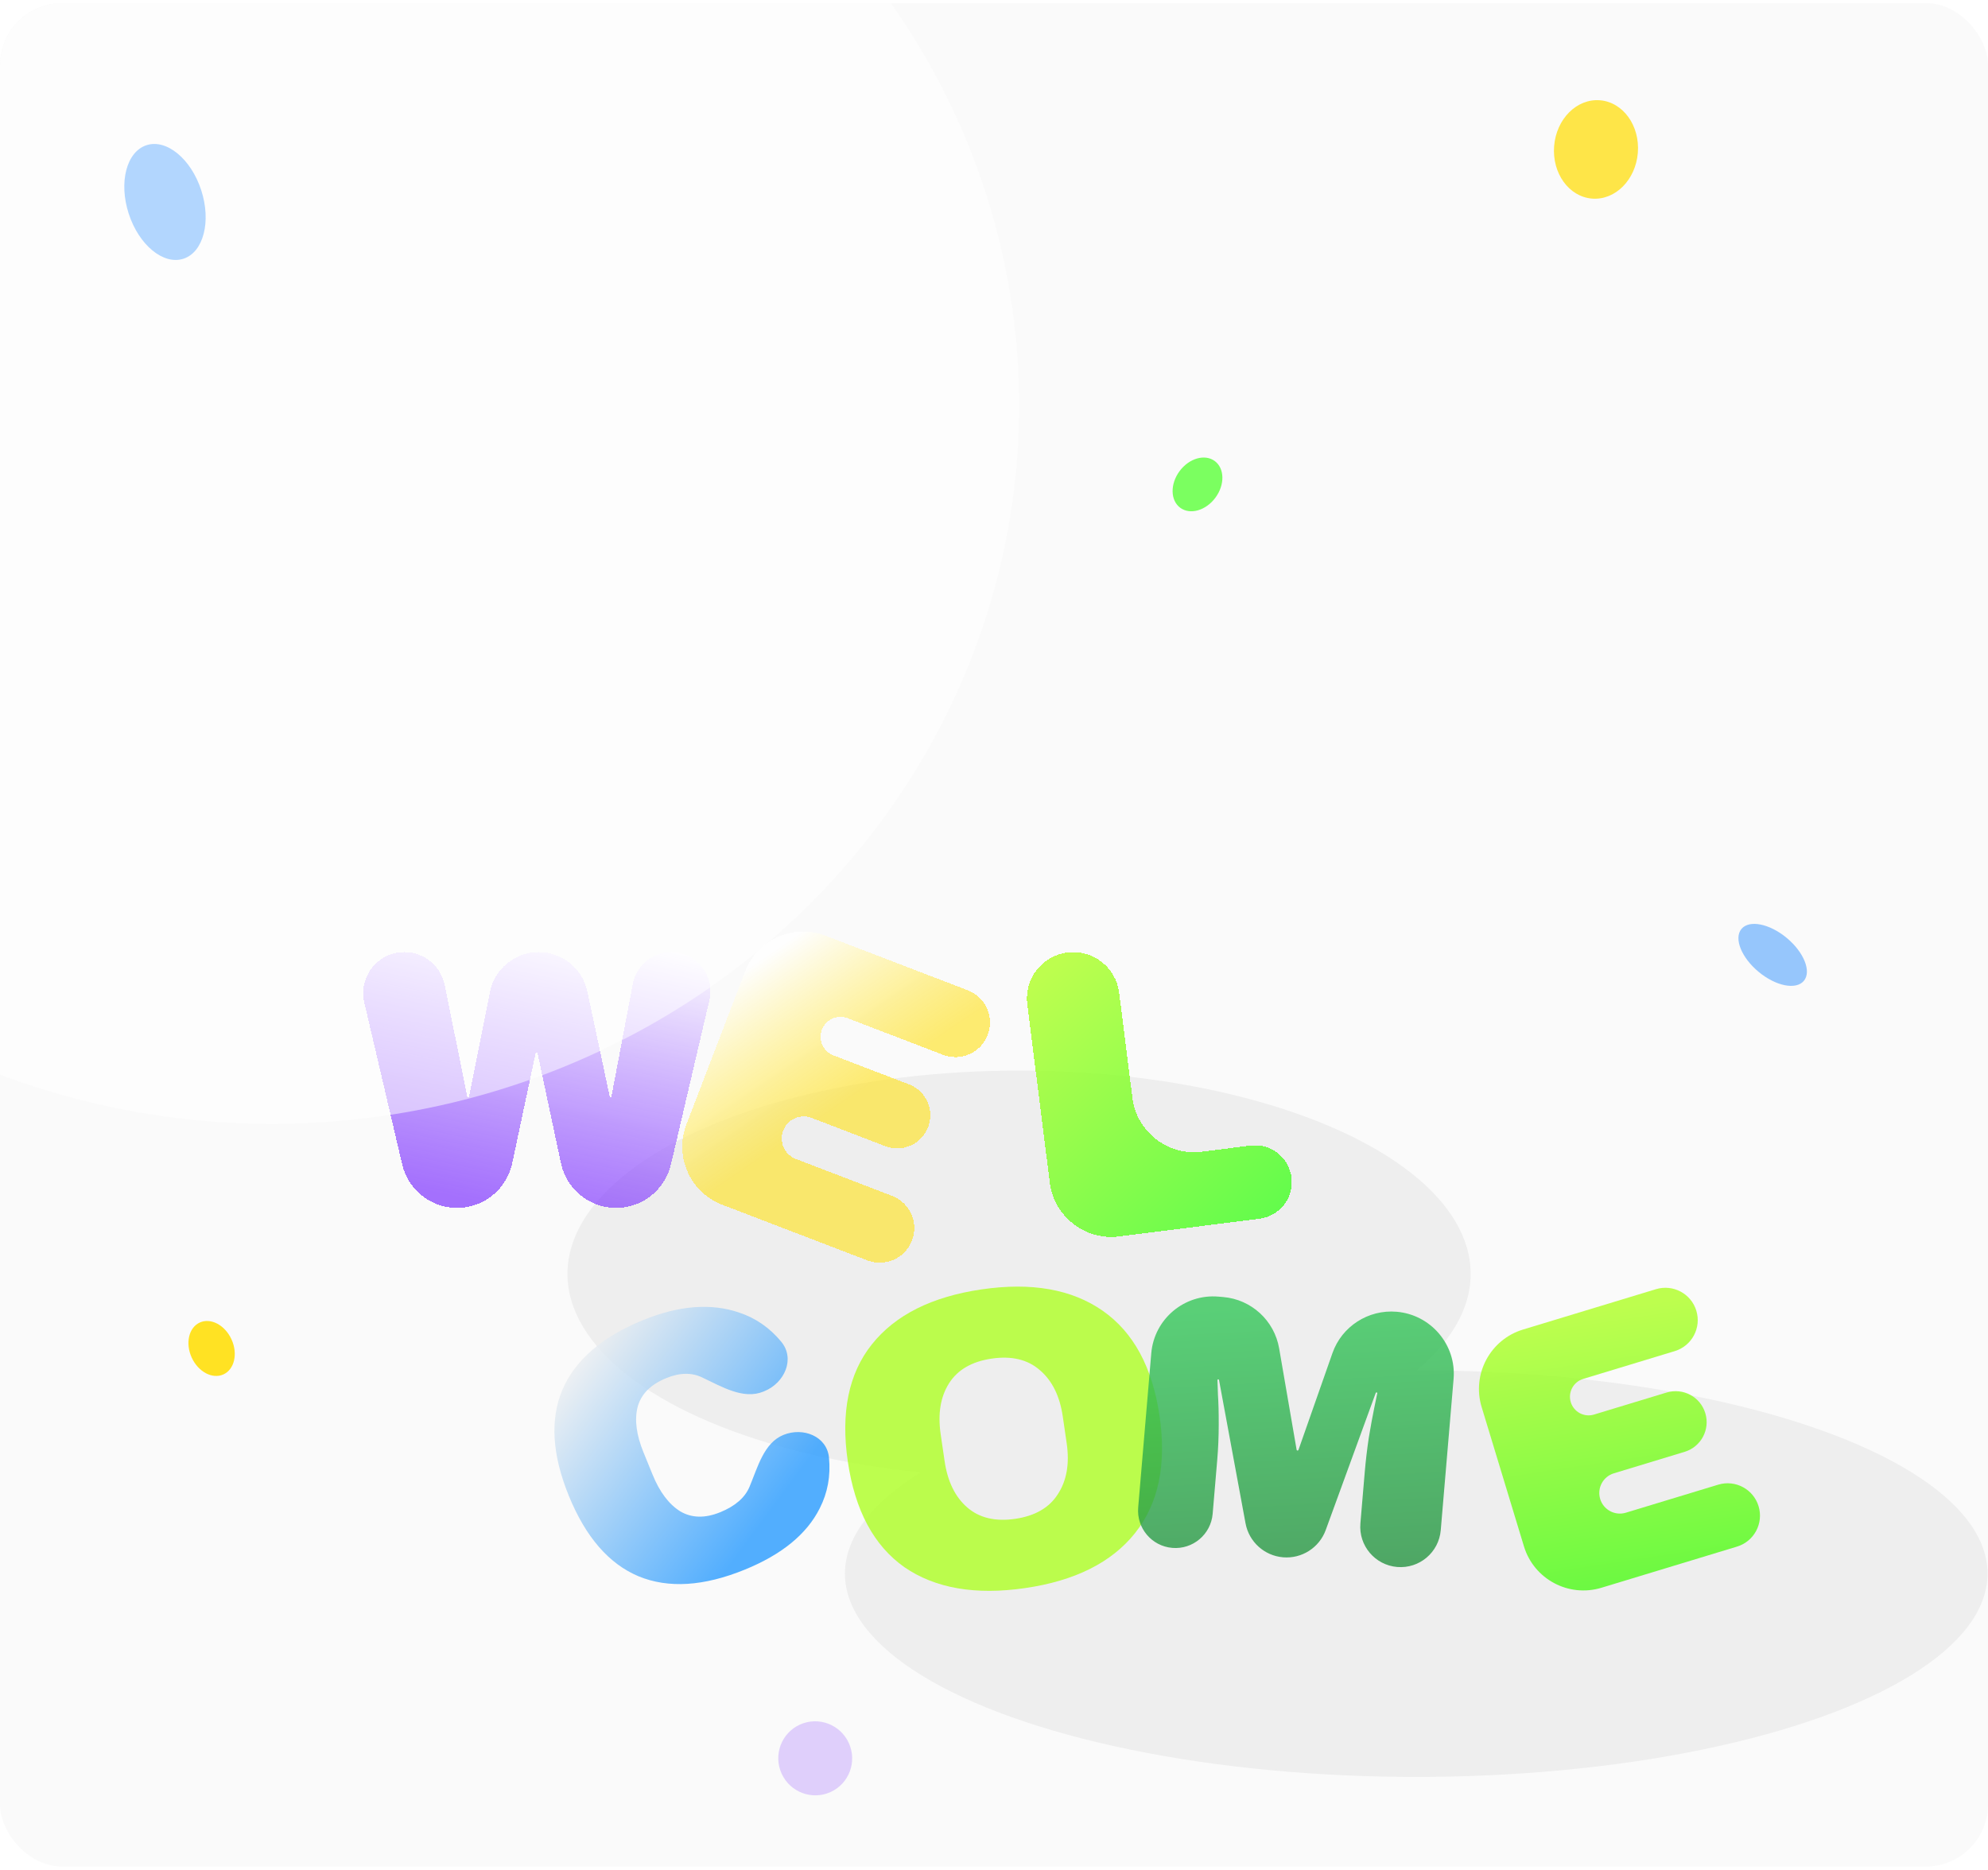 <svg width="320" height="301" viewBox="0 0 320 301" fill="none" xmlns="http://www.w3.org/2000/svg">
<g clip-path="url(#clip0_903_2327)">
<rect y="0.5" width="320" height="300" rx="4" fill="#FAFAFA"/>
<g filter="url(#filter0_f_903_2327)">
<ellipse cx="34.061" cy="217.093" rx="3.523" ry="4.589" transform="rotate(-24.531 34.061 217.093)" fill="#FFE223"/>
</g>
<g filter="url(#filter1_f_903_2327)">
<ellipse cx="285.338" cy="153.729" rx="6.533" ry="3.547" transform="rotate(39.756 285.338 153.729)" fill="#007AFF" fill-opacity="0.4"/>
</g>
<g filter="url(#filter2_f_903_2327)">
<ellipse cx="256.899" cy="24.058" rx="6.759" ry="7.94" transform="rotate(4.6 256.899 24.058)" fill="#FEE548"/>
</g>
<g filter="url(#filter3_f_903_2327)">
<ellipse cx="192.756" cy="77.986" rx="3.59" ry="4.676" transform="rotate(36.431 192.756 77.986)" fill="#7BFF60"/>
</g>
<g filter="url(#filter4_f_903_2327)">
<ellipse cx="131.223" cy="283.077" rx="5.943" ry="5.964" transform="rotate(-24.449 131.223 283.077)" fill="#7423FF" fill-opacity="0.2"/>
</g>
<g filter="url(#filter5_f_903_2327)">
<ellipse cx="26.556" cy="32.515" rx="6.134" ry="9.61" transform="rotate(-18.017 26.556 32.515)" fill="#007AFF" fill-opacity="0.6"/>
</g>
<g filter="url(#filter6_f_903_2327)">
<ellipse cx="164.034" cy="205.086" rx="72.692" ry="32.731" fill="#EEEEEE"/>
</g>
<g filter="url(#filter7_f_903_2327)">
<ellipse cx="227.966" cy="253.341" rx="91.96" ry="32.731" fill="#EEEEEE"/>
</g>
<g filter="url(#filter8_bdii_903_2327)">
<path d="M95.168 193.463C90.882 193.463 87.181 190.465 86.291 186.273L82.515 168.498C82.5 168.429 82.44 168.38 82.37 168.38C82.3 168.38 82.24 168.429 82.226 168.498L78.45 186.273C77.559 190.465 73.858 193.463 69.573 193.463C65.357 193.463 61.697 190.56 60.736 186.456L54.641 160.41C53.669 156.254 56.823 152.277 61.09 152.277C64.242 152.277 66.956 154.497 67.582 157.586L71.212 175.507C71.226 175.575 71.286 175.624 71.355 175.624C71.425 175.624 71.485 175.575 71.499 175.506L74.857 158.716C75.606 154.972 78.893 152.277 82.711 152.277C86.491 152.277 89.757 154.921 90.544 158.619L94.139 175.508C94.153 175.576 94.213 175.624 94.282 175.624C94.352 175.624 94.412 175.574 94.425 175.505L97.859 157.406C98.424 154.431 101.024 152.277 104.053 152.277C108.115 152.277 111.117 156.063 110.191 160.018L104.004 186.456C103.044 190.56 99.383 193.463 95.168 193.463Z" fill="url(#paint0_linear_903_2327)" fill-opacity="0.8" shape-rendering="crispEdges"/>
</g>
<g filter="url(#filter9_bdii_903_2327)">
<path d="M162.357 159.67C161.841 155.587 164.734 151.86 168.817 151.345C172.9 150.83 176.627 153.722 177.142 157.805L179.28 174.746C179.971 180.225 184.973 184.107 190.453 183.416L198.261 182.43C201.513 182.02 204.481 184.324 204.892 187.575C205.302 190.827 202.998 193.795 199.747 194.206L177.152 197.056C171.673 197.747 166.671 193.866 165.979 188.386L162.357 159.67Z" fill="url(#paint1_linear_903_2327)" fill-opacity="0.8" shape-rendering="crispEdges"/>
</g>
<g filter="url(#filter10_bdii_903_2327)">
<path d="M119.94 154.385C121.918 149.228 127.702 146.652 132.858 148.63L155.789 157.427C158.658 158.527 160.091 161.745 158.991 164.614C157.89 167.483 154.672 168.916 151.804 167.815L136.441 161.922C134.79 161.288 132.937 162.114 132.303 163.765C131.67 165.417 132.495 167.27 134.147 167.903L146.33 172.577C149.077 173.631 150.449 176.712 149.395 179.459C148.342 182.206 145.26 183.579 142.513 182.525L130.645 177.972C128.82 177.272 126.772 178.184 126.072 180.009C125.371 181.835 126.284 183.883 128.109 184.583L143.598 190.525C146.466 191.625 147.9 194.843 146.799 197.712C145.699 200.58 142.481 202.014 139.612 200.913L116.24 191.947C111.084 189.969 108.507 184.185 110.486 179.029L119.94 154.385Z" fill="url(#paint2_linear_903_2327)" fill-opacity="0.8" shape-rendering="crispEdges"/>
</g>
<g filter="url(#filter11_ii_903_2327)">
<path d="M236.493 223.519C234.889 218.234 237.872 212.649 243.157 211.045L264.555 204.548C267.308 203.712 270.218 205.266 271.053 208.019C271.889 210.772 270.335 213.682 267.582 214.518L252.839 218.994C251.254 219.475 250.359 221.15 250.84 222.736C251.321 224.321 252.996 225.216 254.582 224.734L266.273 221.184C268.91 220.384 271.696 221.872 272.496 224.509C273.297 227.145 271.808 229.931 269.172 230.731L257.782 234.19C256.03 234.721 255.041 236.573 255.573 238.325C256.105 240.077 257.957 241.066 259.709 240.534L274.573 236.021C277.326 235.185 280.235 236.739 281.071 239.492C281.907 242.246 280.353 245.155 277.6 245.991L255.778 252.616C250.494 254.221 244.909 251.237 243.304 245.953L236.493 223.519Z" fill="url(#paint3_linear_903_2327)" fill-opacity="0.8"/>
</g>
<g filter="url(#filter12_ii_903_2327)">
<path d="M102.51 210.528C108.263 208.179 113.405 207.769 117.934 209.299C120.622 210.187 122.896 211.758 124.756 214.011C127.017 216.748 125.31 220.635 122.023 221.976L121.863 222.042C118.665 223.347 115.201 221.263 112.079 219.784C110.376 218.943 108.434 218.968 106.253 219.859C103.733 220.887 102.194 222.437 101.635 224.508C101.114 226.563 101.429 229.001 102.581 231.822L104.055 235.432C105.191 238.215 106.672 240.177 108.498 241.318C110.346 242.406 112.492 242.451 114.937 241.454C117.343 240.471 118.914 239.106 119.648 237.358C120.97 234.214 121.946 230.3 125.104 229.011C128.282 227.714 132.1 229.233 132.436 232.649C132.726 235.591 132.228 238.322 130.942 240.843C128.86 244.983 124.847 248.267 118.905 250.692C112.287 253.394 106.575 253.751 101.771 251.764C97.005 249.761 93.271 245.45 90.569 238.831C87.867 232.212 87.518 226.52 89.52 221.753C91.561 216.972 95.891 213.23 102.51 210.528Z" fill="url(#paint4_linear_903_2327)" fill-opacity="0.8"/>
</g>
<g filter="url(#filter13_ii_903_2327)">
<path d="M155.006 206.581C163.021 205.408 169.511 206.551 174.477 210.01C179.444 213.468 182.5 219.114 183.646 226.948C184.792 234.782 183.481 241.067 179.713 245.803C175.945 250.539 170.054 253.493 162.04 254.665C154.026 255.837 147.539 254.717 142.579 251.304C137.657 247.839 134.62 242.167 133.468 234.288C132.315 226.409 133.604 220.127 137.333 215.443C141.101 210.707 146.992 207.753 155.006 206.581ZM156.636 217.724C153.44 218.191 151.15 219.515 149.767 221.695C148.385 223.874 147.934 226.607 148.415 229.894L149.047 234.216C149.528 237.503 150.742 239.993 152.691 241.685C154.64 243.377 157.213 243.99 160.41 243.522C163.607 243.054 165.896 241.731 167.279 239.551C168.707 237.365 169.18 234.628 168.699 231.342L168.067 227.02C167.586 223.733 166.349 221.247 164.355 219.561C162.406 217.869 159.833 217.256 156.636 217.724Z" fill="#AEFF23" fill-opacity="0.8"/>
</g>
<g filter="url(#filter14_ii_903_2327)">
<path d="M225.895 250.272C222.324 249.969 219.674 246.828 219.977 243.257L220.676 235.02C220.831 233.202 221.047 231.35 221.327 229.462C221.649 227.539 221.944 225.932 222.212 224.641C222.45 223.496 222.609 222.72 222.691 222.314C222.706 222.24 222.653 222.17 222.578 222.164C222.521 222.159 222.469 222.193 222.449 222.246L214.396 244.324C213.358 247.171 210.541 248.969 207.522 248.713C204.509 248.457 202.039 246.218 201.489 243.245L197.219 220.164C197.209 220.109 197.162 220.066 197.106 220.062C197.031 220.055 196.967 220.115 196.969 220.19C196.981 220.605 197.008 221.396 197.049 222.565C197.139 223.846 197.18 225.462 197.173 227.412C197.169 229.323 197.09 231.187 196.936 233.005L196.197 241.714C195.916 245.025 193.004 247.48 189.694 247.199C186.384 246.918 183.928 244.007 184.209 240.697L186.316 215.866C186.783 210.363 191.623 206.28 197.126 206.747L197.89 206.812C202.424 207.197 206.126 210.594 206.899 215.079L209.711 231.407C209.723 231.476 209.78 231.528 209.849 231.534C209.919 231.539 209.984 231.498 210.007 231.432L215.483 215.83C216.993 211.528 221.263 208.796 225.806 209.182C231.309 209.649 235.445 214.493 234.978 219.996L232.91 244.355C232.607 247.926 229.466 250.575 225.895 250.272Z" fill="url(#paint5_linear_903_2327)" fill-opacity="0.8"/>
</g>
<g filter="url(#filter15_f_903_2327)">
<ellipse cx="43.75" cy="65.275" rx="120.314" ry="115.671" fill="white" fill-opacity="0.5"/>
</g>
</g>
<defs>
<filter id="filter0_f_903_2327" x="20.332" y="202.668" width="27.459" height="28.85" filterUnits="userSpaceOnUse" color-interpolation-filters="sRGB">
<feFlood flood-opacity="0" result="BackgroundImageFix"/>
<feBlend mode="normal" in="SourceGraphic" in2="BackgroundImageFix" result="shape"/>
<feGaussianBlur stdDeviation="5" result="effect1_foregroundBlur_903_2327"/>
</filter>
<filter id="filter1_f_903_2327" x="269.826" y="138.739" width="31.023" height="29.98" filterUnits="userSpaceOnUse" color-interpolation-filters="sRGB">
<feFlood flood-opacity="0" result="BackgroundImageFix"/>
<feBlend mode="normal" in="SourceGraphic" in2="BackgroundImageFix" result="shape"/>
<feGaussianBlur stdDeviation="5" result="effect1_foregroundBlur_903_2327"/>
</filter>
<filter id="filter2_f_903_2327" x="230.131" y="-3.875" width="53.537" height="55.867" filterUnits="userSpaceOnUse" color-interpolation-filters="sRGB">
<feFlood flood-opacity="0" result="BackgroundImageFix"/>
<feBlend mode="normal" in="SourceGraphic" in2="BackgroundImageFix" result="shape"/>
<feGaussianBlur stdDeviation="10" result="effect1_foregroundBlur_903_2327"/>
</filter>
<filter id="filter3_f_903_2327" x="178.748" y="63.661" width="28.014" height="28.651" filterUnits="userSpaceOnUse" color-interpolation-filters="sRGB">
<feFlood flood-opacity="0" result="BackgroundImageFix"/>
<feBlend mode="normal" in="SourceGraphic" in2="BackgroundImageFix" result="shape"/>
<feGaussianBlur stdDeviation="5" result="effect1_foregroundBlur_903_2327"/>
</filter>
<filter id="filter4_f_903_2327" x="115.273" y="267.115" width="31.898" height="31.924" filterUnits="userSpaceOnUse" color-interpolation-filters="sRGB">
<feFlood flood-opacity="0" result="BackgroundImageFix"/>
<feBlend mode="normal" in="SourceGraphic" in2="BackgroundImageFix" result="shape"/>
<feGaussianBlur stdDeviation="5" result="effect1_foregroundBlur_903_2327"/>
</filter>
<filter id="filter5_f_903_2327" x="-9.992" y="-6.82" width="73.096" height="78.671" filterUnits="userSpaceOnUse" color-interpolation-filters="sRGB">
<feFlood flood-opacity="0" result="BackgroundImageFix"/>
<feBlend mode="normal" in="SourceGraphic" in2="BackgroundImageFix" result="shape"/>
<feGaussianBlur stdDeviation="15" result="effect1_foregroundBlur_903_2327"/>
</filter>
<filter id="filter6_f_903_2327" x="51.342" y="132.355" width="225.385" height="145.463" filterUnits="userSpaceOnUse" color-interpolation-filters="sRGB">
<feFlood flood-opacity="0" result="BackgroundImageFix"/>
<feBlend mode="normal" in="SourceGraphic" in2="BackgroundImageFix" result="shape"/>
<feGaussianBlur stdDeviation="20" result="effect1_foregroundBlur_903_2327"/>
</filter>
<filter id="filter7_f_903_2327" x="106.006" y="190.61" width="243.92" height="125.463" filterUnits="userSpaceOnUse" color-interpolation-filters="sRGB">
<feFlood flood-opacity="0" result="BackgroundImageFix"/>
<feBlend mode="normal" in="SourceGraphic" in2="BackgroundImageFix" result="shape"/>
<feGaussianBlur stdDeviation="15" result="effect1_foregroundBlur_903_2327"/>
</filter>
<filter id="filter8_bdii_903_2327" x="50.465" y="148.277" width="64.894" height="49.185" filterUnits="userSpaceOnUse" color-interpolation-filters="sRGB">
<feFlood flood-opacity="0" result="BackgroundImageFix"/>
<feGaussianBlur in="BackgroundImageFix" stdDeviation="2"/>
<feComposite in2="SourceAlpha" operator="in" result="effect1_backgroundBlur_903_2327"/>
<feColorMatrix in="SourceAlpha" type="matrix" values="0 0 0 0 0 0 0 0 0 0 0 0 0 0 0 0 0 0 127 0" result="hardAlpha"/>
<feOffset/>
<feGaussianBlur stdDeviation="2"/>
<feComposite in2="hardAlpha" operator="out"/>
<feColorMatrix type="matrix" values="0 0 0 0 0 0 0 0 0 0 0 0 0 0 0 0 0 0 0.1 0"/>
<feBlend mode="normal" in2="effect1_backgroundBlur_903_2327" result="effect2_dropShadow_903_2327"/>
<feBlend mode="normal" in="SourceGraphic" in2="effect2_dropShadow_903_2327" result="shape"/>
<feColorMatrix in="SourceAlpha" type="matrix" values="0 0 0 0 0 0 0 0 0 0 0 0 0 0 0 0 0 0 127 0" result="hardAlpha"/>
<feOffset dx="-1" dy="-2"/>
<feGaussianBlur stdDeviation="5"/>
<feComposite in2="hardAlpha" operator="arithmetic" k2="-1" k3="1"/>
<feColorMatrix type="matrix" values="0 0 0 0 0 0 0 0 0 0 0 0 0 0 0 0 0 0 0.15 0"/>
<feBlend mode="normal" in2="shape" result="effect3_innerShadow_903_2327"/>
<feColorMatrix in="SourceAlpha" type="matrix" values="0 0 0 0 0 0 0 0 0 0 0 0 0 0 0 0 0 0 127 0" result="hardAlpha"/>
<feOffset dx="5" dy="3"/>
<feGaussianBlur stdDeviation="4.2"/>
<feComposite in2="hardAlpha" operator="arithmetic" k2="-1" k3="1"/>
<feColorMatrix type="matrix" values="0 0 0 0 1 0 0 0 0 1 0 0 0 0 1 0 0 0 0.25 0"/>
<feBlend mode="normal" in2="effect3_innerShadow_903_2327" result="effect4_innerShadow_903_2327"/>
</filter>
<filter id="filter9_bdii_903_2327" x="152.297" y="141.285" width="62.643" height="65.851" filterUnits="userSpaceOnUse" color-interpolation-filters="sRGB">
<feFlood flood-opacity="0" result="BackgroundImageFix"/>
<feGaussianBlur in="BackgroundImageFix" stdDeviation="2"/>
<feComposite in2="SourceAlpha" operator="in" result="effect1_backgroundBlur_903_2327"/>
<feColorMatrix in="SourceAlpha" type="matrix" values="0 0 0 0 0 0 0 0 0 0 0 0 0 0 0 0 0 0 127 0" result="hardAlpha"/>
<feOffset/>
<feGaussianBlur stdDeviation="5"/>
<feComposite in2="hardAlpha" operator="out"/>
<feColorMatrix type="matrix" values="0 0 0 0 0 0 0 0 0 0 0 0 0 0 0 0 0 0 0.1 0"/>
<feBlend mode="normal" in2="effect1_backgroundBlur_903_2327" result="effect2_dropShadow_903_2327"/>
<feBlend mode="normal" in="SourceGraphic" in2="effect2_dropShadow_903_2327" result="shape"/>
<feColorMatrix in="SourceAlpha" type="matrix" values="0 0 0 0 0 0 0 0 0 0 0 0 0 0 0 0 0 0 127 0" result="hardAlpha"/>
<feOffset dx="-2" dy="-2"/>
<feGaussianBlur stdDeviation="5"/>
<feComposite in2="hardAlpha" operator="arithmetic" k2="-1" k3="1"/>
<feColorMatrix type="matrix" values="0 0 0 0 0 0 0 0 0 0 0 0 0 0 0 0 0 0 0.15 0"/>
<feBlend mode="normal" in2="shape" result="effect3_innerShadow_903_2327"/>
<feColorMatrix in="SourceAlpha" type="matrix" values="0 0 0 0 0 0 0 0 0 0 0 0 0 0 0 0 0 0 127 0" result="hardAlpha"/>
<feOffset dx="5" dy="4"/>
<feGaussianBlur stdDeviation="2"/>
<feComposite in2="hardAlpha" operator="arithmetic" k2="-1" k3="1"/>
<feColorMatrix type="matrix" values="0 0 0 0 1 0 0 0 0 1 0 0 0 0 1 0 0 0 0.25 0"/>
<feBlend mode="normal" in2="effect3_innerShadow_903_2327" result="effect4_innerShadow_903_2327"/>
</filter>
<filter id="filter10_bdii_903_2327" x="99.82" y="137.964" width="69.541" height="73.32" filterUnits="userSpaceOnUse" color-interpolation-filters="sRGB">
<feFlood flood-opacity="0" result="BackgroundImageFix"/>
<feGaussianBlur in="BackgroundImageFix" stdDeviation="2"/>
<feComposite in2="SourceAlpha" operator="in" result="effect1_backgroundBlur_903_2327"/>
<feColorMatrix in="SourceAlpha" type="matrix" values="0 0 0 0 0 0 0 0 0 0 0 0 0 0 0 0 0 0 127 0" result="hardAlpha"/>
<feOffset/>
<feGaussianBlur stdDeviation="5"/>
<feComposite in2="hardAlpha" operator="out"/>
<feColorMatrix type="matrix" values="0 0 0 0 0 0 0 0 0 0 0 0 0 0 0 0 0 0 0.05 0"/>
<feBlend mode="normal" in2="effect1_backgroundBlur_903_2327" result="effect2_dropShadow_903_2327"/>
<feBlend mode="normal" in="SourceGraphic" in2="effect2_dropShadow_903_2327" result="shape"/>
<feColorMatrix in="SourceAlpha" type="matrix" values="0 0 0 0 0 0 0 0 0 0 0 0 0 0 0 0 0 0 127 0" result="hardAlpha"/>
<feOffset dx="-2" dy="-2"/>
<feGaussianBlur stdDeviation="5"/>
<feComposite in2="hardAlpha" operator="arithmetic" k2="-1" k3="1"/>
<feColorMatrix type="matrix" values="0 0 0 0 0 0 0 0 0 0 0 0 0 0 0 0 0 0 0.15 0"/>
<feBlend mode="normal" in2="shape" result="effect3_innerShadow_903_2327"/>
<feColorMatrix in="SourceAlpha" type="matrix" values="0 0 0 0 0 0 0 0 0 0 0 0 0 0 0 0 0 0 127 0" result="hardAlpha"/>
<feOffset dx="2" dy="4"/>
<feGaussianBlur stdDeviation="2"/>
<feComposite in2="hardAlpha" operator="arithmetic" k2="-1" k3="1"/>
<feColorMatrix type="matrix" values="0 0 0 0 1 0 0 0 0 1 0 0 0 0 1 0 0 0 0.25 0"/>
<feBlend mode="normal" in2="effect3_innerShadow_903_2327" result="effect4_innerShadow_903_2327"/>
</filter>
<filter id="filter11_ii_903_2327" x="235.059" y="202.322" width="49.238" height="55.529" filterUnits="userSpaceOnUse" color-interpolation-filters="sRGB">
<feFlood flood-opacity="0" result="BackgroundImageFix"/>
<feBlend mode="normal" in="SourceGraphic" in2="BackgroundImageFix" result="shape"/>
<feColorMatrix in="SourceAlpha" type="matrix" values="0 0 0 0 0 0 0 0 0 0 0 0 0 0 0 0 0 0 127 0" result="hardAlpha"/>
<feOffset dx="3" dy="5"/>
<feGaussianBlur stdDeviation="2.4"/>
<feComposite in2="hardAlpha" operator="arithmetic" k2="-1" k3="1"/>
<feColorMatrix type="matrix" values="0 0 0 0 1 0 0 0 0 1 0 0 0 0 1 0 0 0 0.25 0"/>
<feBlend mode="normal" in2="shape" result="effect1_innerShadow_903_2327"/>
<feColorMatrix in="SourceAlpha" type="matrix" values="0 0 0 0 0 0 0 0 0 0 0 0 0 0 0 0 0 0 127 0" result="hardAlpha"/>
<feOffset dx="-1" dy="-2"/>
<feGaussianBlur stdDeviation="5"/>
<feComposite in2="hardAlpha" operator="arithmetic" k2="-1" k3="1"/>
<feColorMatrix type="matrix" values="0 0 0 0 0 0 0 0 0 0 0 0 0 0 0 0 0 0 0.25 0"/>
<feBlend mode="normal" in2="effect1_innerShadow_903_2327" result="effect2_innerShadow_903_2327"/>
</filter>
<filter id="filter12_ii_903_2327" x="86.242" y="205.394" width="49.273" height="52.433" filterUnits="userSpaceOnUse" color-interpolation-filters="sRGB">
<feFlood flood-opacity="0" result="BackgroundImageFix"/>
<feBlend mode="normal" in="SourceGraphic" in2="BackgroundImageFix" result="shape"/>
<feColorMatrix in="SourceAlpha" type="matrix" values="0 0 0 0 0 0 0 0 0 0 0 0 0 0 0 0 0 0 127 0" result="hardAlpha"/>
<feOffset dx="3" dy="5"/>
<feGaussianBlur stdDeviation="2.4"/>
<feComposite in2="hardAlpha" operator="arithmetic" k2="-1" k3="1"/>
<feColorMatrix type="matrix" values="0 0 0 0 1 0 0 0 0 1 0 0 0 0 1 0 0 0 0.25 0"/>
<feBlend mode="normal" in2="shape" result="effect1_innerShadow_903_2327"/>
<feColorMatrix in="SourceAlpha" type="matrix" values="0 0 0 0 0 0 0 0 0 0 0 0 0 0 0 0 0 0 127 0" result="hardAlpha"/>
<feOffset dx="-2" dy="-3"/>
<feGaussianBlur stdDeviation="5"/>
<feComposite in2="hardAlpha" operator="arithmetic" k2="-1" k3="1"/>
<feColorMatrix type="matrix" values="0 0 0 0 0 0 0 0 0 0 0 0 0 0 0 0 0 0 0.25 0"/>
<feBlend mode="normal" in2="effect1_innerShadow_903_2327" result="effect2_innerShadow_903_2327"/>
</filter>
<filter id="filter13_ii_903_2327" x="133.061" y="202.135" width="53.986" height="57.779" filterUnits="userSpaceOnUse" color-interpolation-filters="sRGB">
<feFlood flood-opacity="0" result="BackgroundImageFix"/>
<feBlend mode="normal" in="SourceGraphic" in2="BackgroundImageFix" result="shape"/>
<feColorMatrix in="SourceAlpha" type="matrix" values="0 0 0 0 0 0 0 0 0 0 0 0 0 0 0 0 0 0 127 0" result="hardAlpha"/>
<feOffset dx="3" dy="5"/>
<feGaussianBlur stdDeviation="2.4"/>
<feComposite in2="hardAlpha" operator="arithmetic" k2="-1" k3="1"/>
<feColorMatrix type="matrix" values="0 0 0 0 1 0 0 0 0 1 0 0 0 0 1 0 0 0 0.25 0"/>
<feBlend mode="normal" in2="shape" result="effect1_innerShadow_903_2327"/>
<feColorMatrix in="SourceAlpha" type="matrix" values="0 0 0 0 0 0 0 0 0 0 0 0 0 0 0 0 0 0 127 0" result="hardAlpha"/>
<feOffset dy="-4"/>
<feGaussianBlur stdDeviation="5"/>
<feComposite in2="hardAlpha" operator="arithmetic" k2="-1" k3="1"/>
<feColorMatrix type="matrix" values="0 0 0 0 0 0 0 0 0 0 0 0 0 0 0 0 0 0 0.25 0"/>
<feBlend mode="normal" in2="effect1_innerShadow_903_2327" result="effect2_innerShadow_903_2327"/>
</filter>
<filter id="filter14_ii_903_2327" x="180.188" y="203.711" width="57.826" height="51.385" filterUnits="userSpaceOnUse" color-interpolation-filters="sRGB">
<feFlood flood-opacity="0" result="BackgroundImageFix"/>
<feBlend mode="normal" in="SourceGraphic" in2="BackgroundImageFix" result="shape"/>
<feColorMatrix in="SourceAlpha" type="matrix" values="0 0 0 0 0 0 0 0 0 0 0 0 0 0 0 0 0 0 127 0" result="hardAlpha"/>
<feOffset dx="3" dy="5"/>
<feGaussianBlur stdDeviation="2.4"/>
<feComposite in2="hardAlpha" operator="arithmetic" k2="-1" k3="1"/>
<feColorMatrix type="matrix" values="0 0 0 0 1 0 0 0 0 1 0 0 0 0 1 0 0 0 0.25 0"/>
<feBlend mode="normal" in2="shape" result="effect1_innerShadow_903_2327"/>
<feColorMatrix in="SourceAlpha" type="matrix" values="0 0 0 0 0 0 0 0 0 0 0 0 0 0 0 0 0 0 127 0" result="hardAlpha"/>
<feOffset dx="-4" dy="-3"/>
<feGaussianBlur stdDeviation="5"/>
<feComposite in2="hardAlpha" operator="arithmetic" k2="-1" k3="1"/>
<feColorMatrix type="matrix" values="0 0 0 0 0 0 0 0 0 0 0 0 0 0 0 0 0 0 0.25 0"/>
<feBlend mode="normal" in2="effect1_innerShadow_903_2327" result="effect2_innerShadow_903_2327"/>
</filter>
<filter id="filter15_f_903_2327" x="-116.564" y="-90.396" width="320.629" height="311.342" filterUnits="userSpaceOnUse" color-interpolation-filters="sRGB">
<feFlood flood-opacity="0" result="BackgroundImageFix"/>
<feBlend mode="normal" in="SourceGraphic" in2="BackgroundImageFix" result="shape"/>
<feGaussianBlur stdDeviation="20" result="effect1_foregroundBlur_903_2327"/>
</filter>
<linearGradient id="paint0_linear_903_2327" x1="78.317" y1="193.463" x2="87.876" y2="147.894" gradientUnits="userSpaceOnUse">
<stop stop-color="#7423FF" stop-opacity="0.8"/>
<stop offset="1" stop-color="white"/>
</linearGradient>
<linearGradient id="paint1_linear_903_2327" x1="165.634" y1="154.04" x2="201.892" y2="193.935" gradientUnits="userSpaceOnUse">
<stop stop-color="#AEFF23"/>
<stop offset="1" stop-color="#40FF23"/>
</linearGradient>
<linearGradient id="paint2_linear_903_2327" x1="138.219" y1="173.977" x2="123.243" y2="151.911" gradientUnits="userSpaceOnUse">
<stop stop-color="#FFE223" stop-opacity="0.8"/>
<stop offset="1" stop-color="white"/>
</linearGradient>
<linearGradient id="paint3_linear_903_2327" x1="251.775" y1="208.428" x2="263.496" y2="285.368" gradientUnits="userSpaceOnUse">
<stop stop-color="#AEFF23"/>
<stop offset="1" stop-color="#00F90C"/>
</linearGradient>
<linearGradient id="paint4_linear_903_2327" x1="128.615" y1="233.836" x2="96.086" y2="209.748" gradientUnits="userSpaceOnUse">
<stop stop-color="#289BFF"/>
<stop offset="1" stop-color="#F0F0F0"/>
</linearGradient>
<linearGradient id="paint5_linear_903_2327" x1="211.493" y1="207.967" x2="215.907" y2="293.443" gradientUnits="userSpaceOnUse">
<stop stop-color="#34C759"/>
<stop offset="1" stop-color="#19612B"/>
</linearGradient>
<clipPath id="clip0_903_2327">
<rect y="0.5" width="320" height="300" rx="10" fill="white"/>
</clipPath>
</defs>
</svg>
